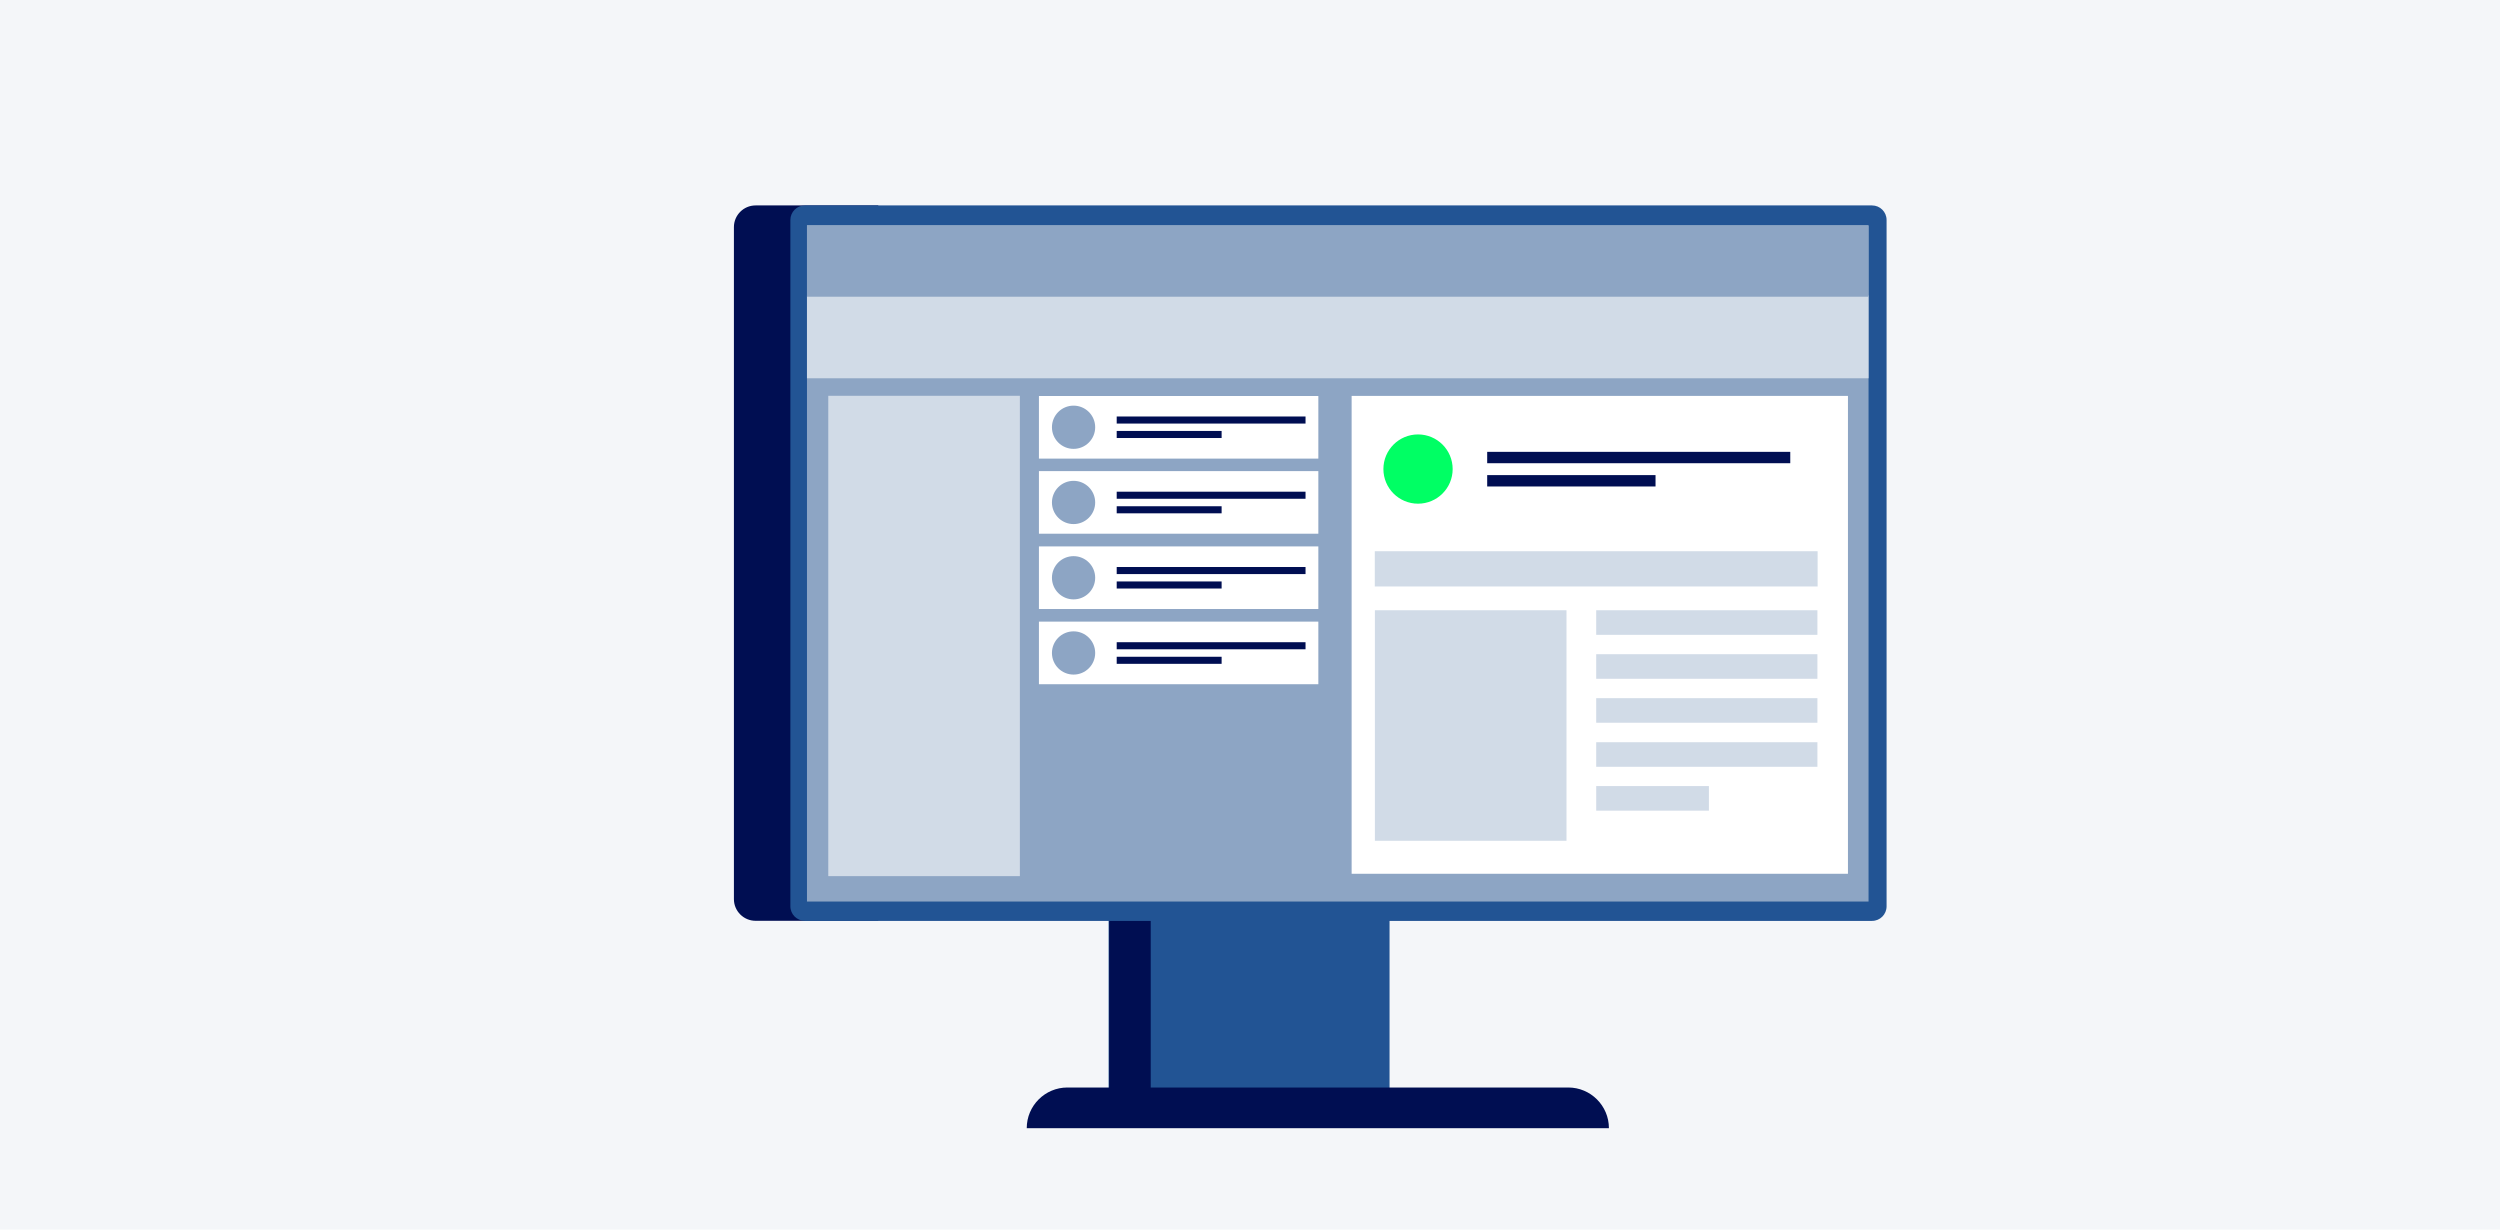 <?xml version="1.0" encoding="UTF-8"?>
<svg xmlns="http://www.w3.org/2000/svg" viewBox="0 0 244 120">
  <g id="Hintergrund">
    <rect width="244" height="120" fill="#f4f6f9" stroke-width="0"/>
  </g>
  <g id="Design">
    <g id="SCREEN">
      <path d="m85.72,89.88V20.05s-11.98,0-11.98,0c-1.16,0-2.11.95-2.11,2.11v65.6c0,1.16.95,2.11,2.11,2.11h11.98Z" fill="#000e52" stroke-width="0"/>
      <rect x="108.2" y="82.85" width="27.42" height="27.11" fill="#225494" stroke-width="0"/>
      <rect x="108.25" y="88.2" width="4.06" height="20.53" transform="translate(220.56 196.92) rotate(-180)" fill="#000e52" stroke-width="0"/>
      <path d="m78.56,89.88h104.15c.79,0,1.42-.64,1.42-1.42V21.47c0-.79-.64-1.42-1.42-1.42h-104.15c-.79,0-1.42.64-1.42,1.42v66.98c0,.79.64,1.42,1.42,1.42" fill="#225494" stroke-width="0"/>
      <path d="m100.21,110.11h46.59s10.23,0,10.23,0c0-2.19-1.78-3.97-3.97-3.97h-48.88c-2.19,0-3.97,1.78-3.97,3.97" fill="#000e52" stroke-width="0"/>
      <g>
        <rect x="78.76" y="22.04" width="103.61" height="65.95" transform="translate(261.13 110.03) rotate(-180)" fill="#8da5c4" stroke-width="0"/>
        <rect x="80.84" y="38.63" width="18.7" height="46.88" transform="translate(180.38 124.14) rotate(-180)" fill="#d1dbe7" stroke-width="0"/>
        <rect x="78.76" y="28.84" width="103.61" height="8.08" fill="#d1dbe7" stroke-width="0"/>
        <rect x="78.76" y="21.97" width="103.61" height="6.99" fill="#8da5c4" stroke-width="0"/>
        <g>
          <rect x="101.4" y="38.64" width="27.27" height="6.11" transform="translate(230.07 83.4) rotate(-180)" fill="#fff" stroke-width="0"/>
          <g>
            <rect x="109" y="40.64" width="18.43" height=".69" transform="translate(236.42 81.98) rotate(-180)" fill="#000e52" stroke-width="0"/>
            <rect x="109" y="42.06" width="10.24" height=".69" transform="translate(228.23 84.81) rotate(-180)" fill="#000e52" stroke-width="0"/>
          </g>
          <circle cx="104.78" cy="41.7" r="2.11" fill="#8da5c4" stroke-width="0"/>
        </g>
        <g>
          <rect x="101.4" y="45.99" width="27.27" height="6.11" transform="translate(230.07 98.08) rotate(-180)" fill="#fff" stroke-width="0"/>
          <g>
            <rect x="109" y="47.99" width="18.43" height=".69" transform="translate(236.42 96.67) rotate(-180)" fill="#000e52" stroke-width="0"/>
            <rect x="109" y="49.4" width="10.24" height=".69" transform="translate(228.23 99.5) rotate(-180)" fill="#000e52" stroke-width="0"/>
          </g>
          <circle cx="104.78" cy="49.04" r="2.11" fill="#8da5c4" stroke-width="0"/>
        </g>
        <g>
          <rect x="101.4" y="53.33" width="27.27" height="6.11" transform="translate(230.07 112.77) rotate(-180)" fill="#fff" stroke-width="0"/>
          <g>
            <rect x="109" y="55.33" width="18.43" height=".69" transform="translate(236.42 111.36) rotate(-180)" fill="#000e52" stroke-width="0"/>
            <rect x="109" y="56.75" width="10.24" height=".69" transform="translate(228.23 114.19) rotate(-180)" fill="#000e52" stroke-width="0"/>
          </g>
          <circle cx="104.78" cy="56.39" r="2.11" fill="#8da5c4" stroke-width="0"/>
        </g>
        <g>
          <rect x="101.4" y="60.68" width="27.27" height="6.11" transform="translate(230.07 127.46) rotate(-180)" fill="#fff" stroke-width="0"/>
          <g>
            <rect x="109" y="62.68" width="18.43" height=".69" transform="translate(236.42 126.05) rotate(-180)" fill="#000e52" stroke-width="0"/>
            <rect x="109" y="64.09" width="10.24" height=".69" transform="translate(228.23 128.88) rotate(-180)" fill="#000e52" stroke-width="0"/>
          </g>
          <circle cx="104.78" cy="63.73" r="2.11" fill="#8da5c4" stroke-width="0"/>
        </g>
        <g>
          <rect x="131.93" y="38.63" width="48.44" height="46.64" transform="translate(312.29 123.91) rotate(-180)" fill="#fff" stroke-width="0"/>
          <g>
            <g>
              <rect x="145.16" y="44.09" width="29.58" height="1.11" transform="translate(319.89 89.3) rotate(-180)" fill="#000e52" stroke-width="0"/>
              <rect x="145.16" y="46.36" width="16.43" height="1.11" transform="translate(306.74 93.84) rotate(-180)" fill="#000e52" stroke-width="0"/>
            </g>
            <circle cx="138.4" cy="45.78" r="3.38" fill="#00ff64" stroke-width="0"/>
          </g>
          <rect x="134.18" y="59.55" width="18.7" height="22.5" transform="translate(287.07 141.61) rotate(-180)" fill="#d1dbe7" stroke-width="0"/>
          <rect x="155.79" y="59.55" width="21.59" height="2.4" transform="translate(333.17 121.51) rotate(-180)" fill="#d1dbe7" stroke-width="0"/>
          <rect x="155.79" y="63.85" width="21.59" height="2.4" transform="translate(333.17 130.1) rotate(-180)" fill="#d1dbe7" stroke-width="0"/>
          <rect x="155.79" y="68.14" width="21.59" height="2.4" transform="translate(333.17 138.68) rotate(-180)" fill="#d1dbe7" stroke-width="0"/>
          <rect x="155.79" y="72.43" width="21.59" height="2.4" transform="translate(333.17 147.27) rotate(-180)" fill="#d1dbe7" stroke-width="0"/>
          <rect x="155.79" y="76.73" width="11" height="2.4" transform="translate(322.58 155.85) rotate(-180)" fill="#d1dbe7" stroke-width="0"/>
          <rect x="134.18" y="53.79" width="43.22" height="3.44" transform="translate(311.58 111.03) rotate(-180)" fill="#d1dbe7" stroke-width="0"/>
        </g>
      </g>
    </g>
  </g>
</svg>